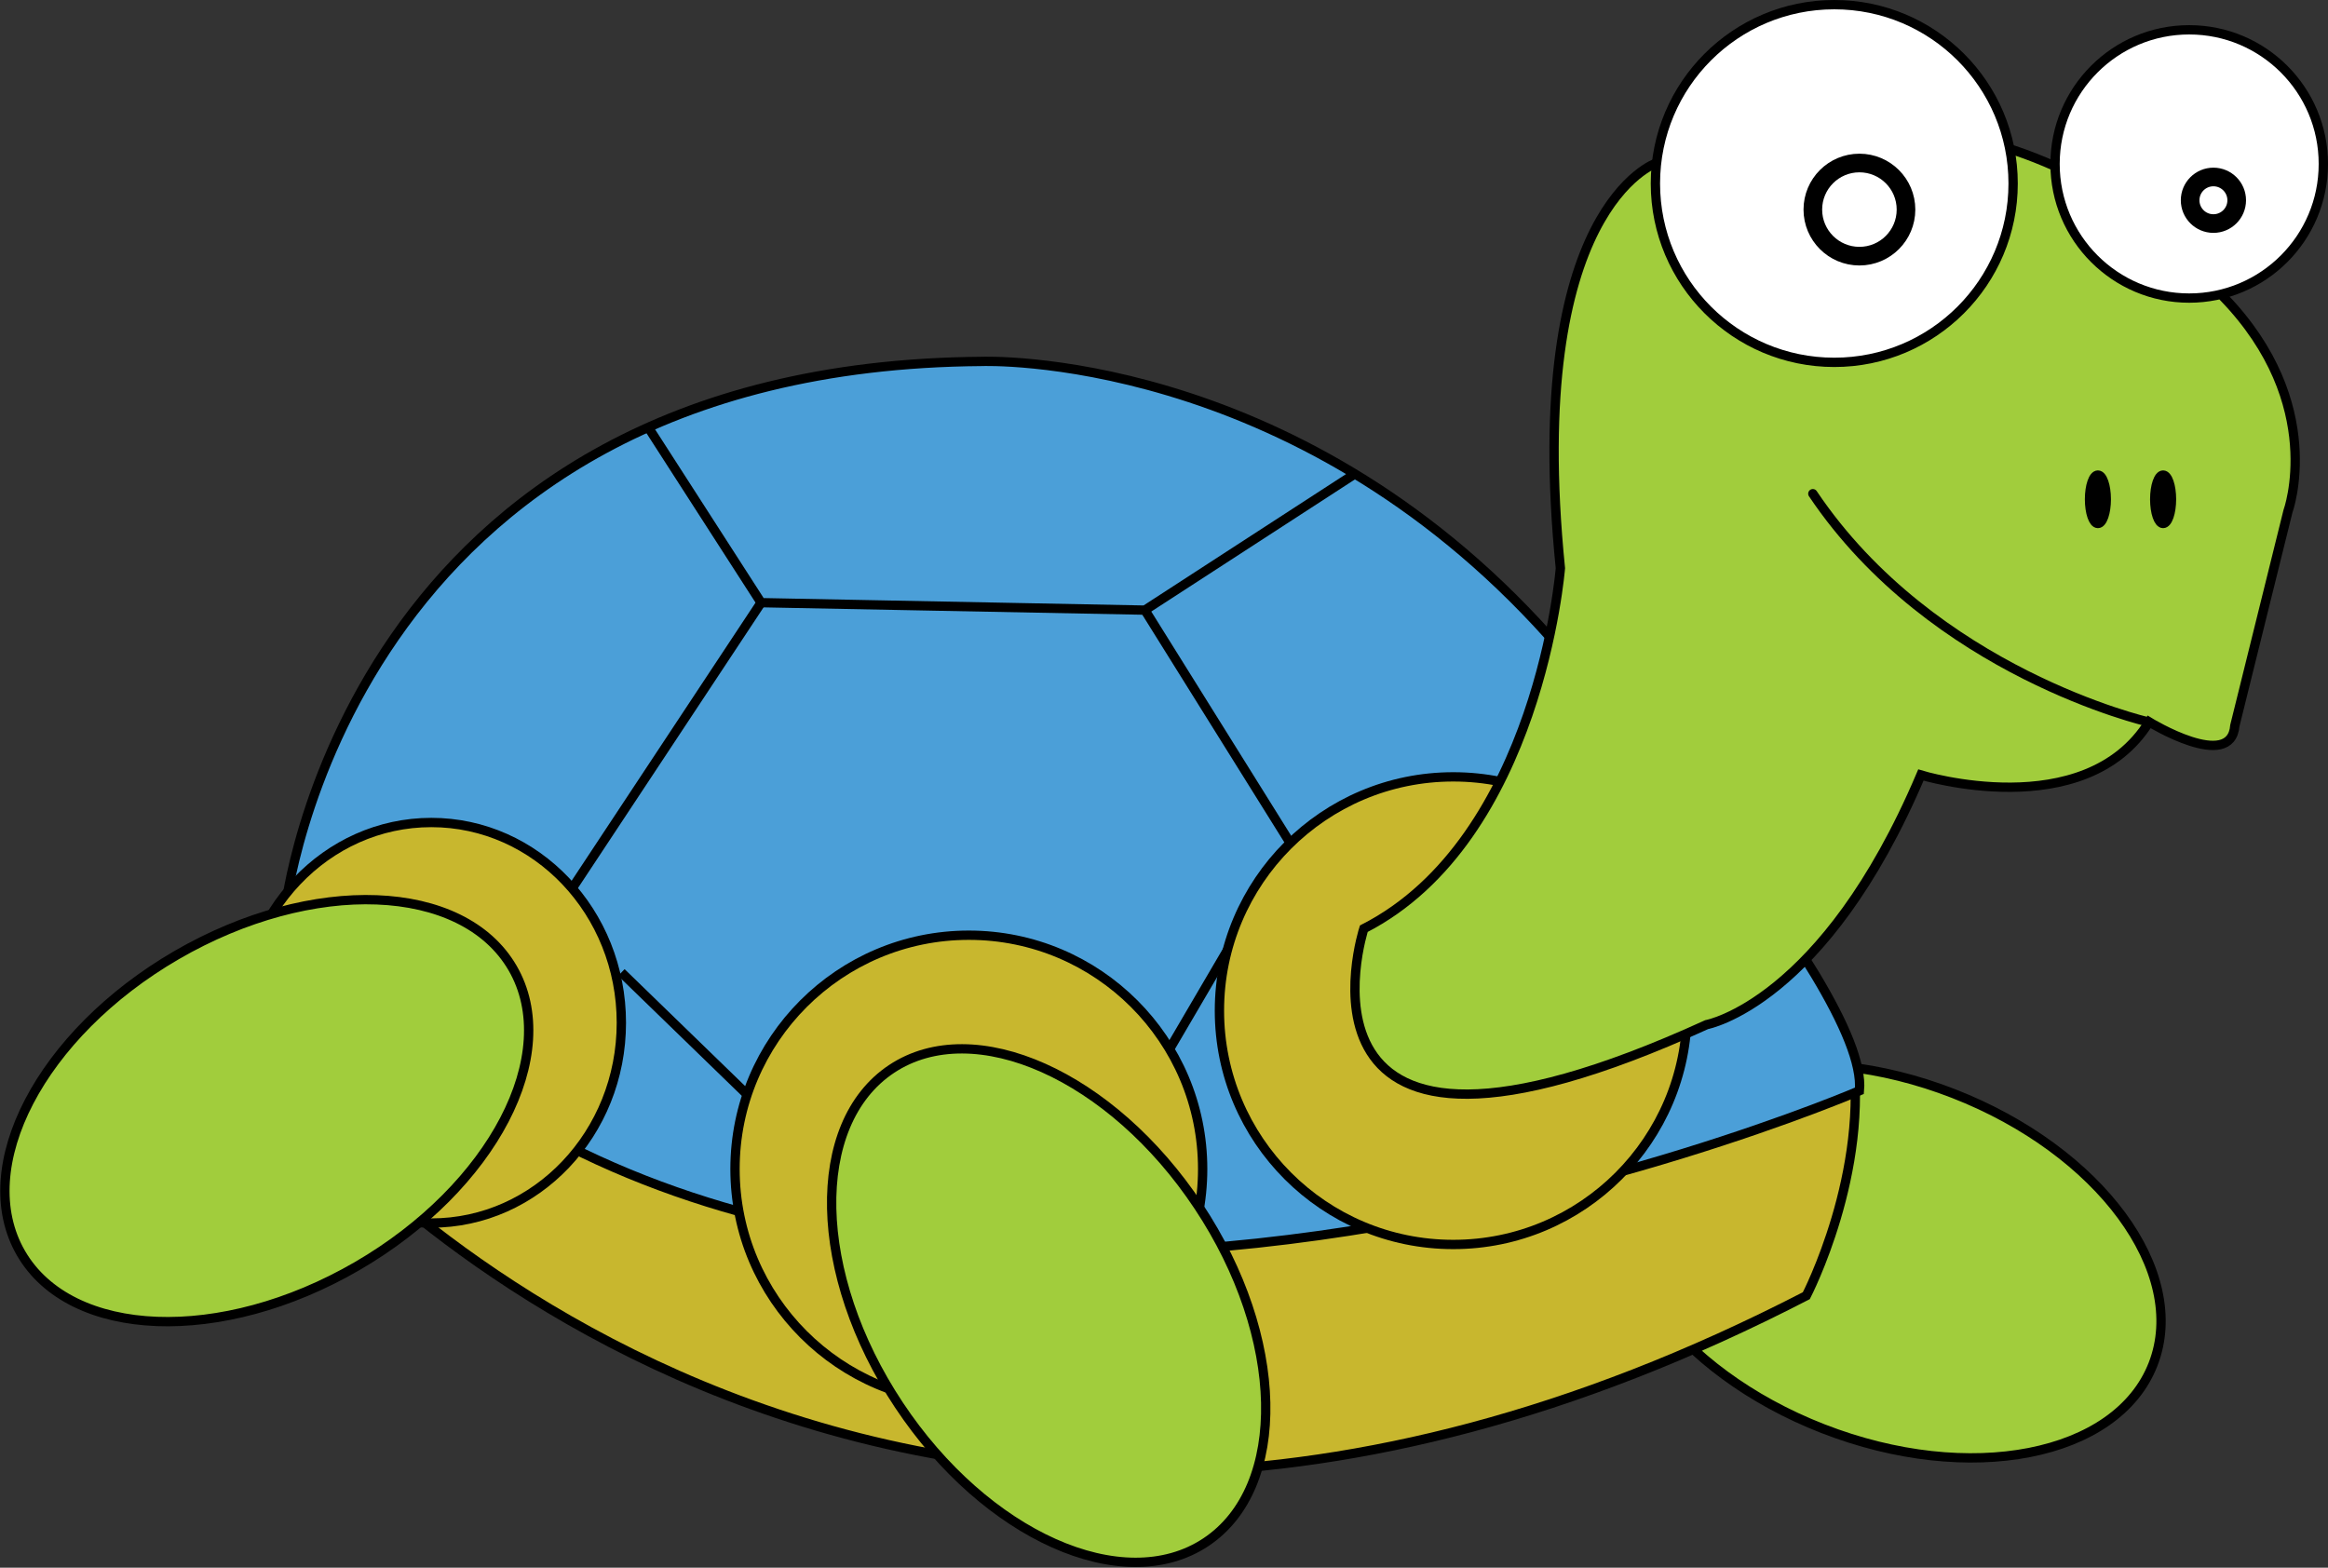 <?xml version="1.0" encoding="utf-8"?>
<!-- Generator: Adobe Illustrator 18.1.1, SVG Export Plug-In . SVG Version: 6.00 Build 0)  -->
<!DOCTYPE svg PUBLIC "-//W3C//DTD SVG 1.1//EN" "http://www.w3.org/Graphics/SVG/1.1/DTD/svg11.dtd">
<svg version="1.1" id="Layer_1" xmlns="http://www.w3.org/2000/svg" xmlns:xlink="http://www.w3.org/1999/xlink" x="0px" y="0px"
	 width="249.9px" height="168.3px" viewBox="0 0 249.9 168.3" style="enable-background:new 0 0 249.9 168.3;" xml:space="preserve"
	>
<rect x="0" y="0" width="249.9" height="168.3" fill="#333333" stroke="none"/>
<style type="text/css">
	.st0{fill:#A1CD3C;stroke:#000000;stroke-miterlimit:10;}
	.st1{fill:#C8B72E;stroke:#000000;stroke-miterlimit:10;}
	.st2{fill:#4B9FD8;stroke:#000000;stroke-miterlimit:10;}
	.st3{fill:none;stroke:#000000;stroke-miterlimit:10;}
	.st4{fill:#FFFFFF;stroke:#000000;stroke-miterlimit:10;}
	.st5{fill:#FFFFFF;stroke:#000000;stroke-width:2;stroke-miterlimit:10;}
	.st6{fill:#A1CD3C;stroke:#000000;stroke-linecap:round;stroke-miterlimit:10;}
	.st7{stroke:#000000;stroke-linecap:round;stroke-miterlimit:10;}
</style>
<ellipse transform="matrix(-0.363 0.932 -0.932 -0.363 402.245 -4.358)" class="st0" cx="202.6" cy="135.2" rx="19.3" ry="30.5"/>
<path class="st1" d="M32.6,119.2c0,0,60.2,72.1,161.3,19.9c0,0,6.9-13.3,4.9-26.5C198.8,112.7,44,64.1,32.6,119.2z"/>
<path class="st2" d="M30.6,97.7c0,0,6.4-58.4,74.8-58.9c0,0,33.3-1.3,60.9,29.5c0,0,34.4,37.4,33.3,48.8
	C199.6,117.1,83.5,167.2,30.6,97.7z"/>
<polyline class="st3" points="122.9,65.5 138.5,90.5 125.5,112.7 "/>
<circle class="st1" cx="156" cy="108.5" r="25.1"/>
<path class="st0" d="M245.6,54.9c0,0,4.2-11.5-6.9-23c0,0-19.9-28.7-60.9-14.4c0,0-14.2,4.8-10.3,43.5c0,0-2.3,29.1-21.1,38.7
	c0,0-10.3,31.8,36.8,10.3c0,0,12.6-2.3,23-26.8c0,0,17.6,5.4,24.5-5.7c0,0,8.8,5.4,9.2,0.4L245.6,54.9z"/>
<circle class="st4" cx="196.9" cy="19.7" r="19.2"/>
<circle class="st4" cx="235" cy="17.6" r="14.4"/>
<circle class="st5" cx="199.6" cy="22.5" r="5"/>
<circle class="st5" cx="237.6" cy="21.5" r="2.5"/>
<path class="st6" d="M230.6,77.5c0,0-23.1-5.3-36-24.5"/>
<ellipse class="st7" cx="225.2" cy="53.6" rx="0.9" ry="2.6"/>
<ellipse class="st7" cx="232.2" cy="53.6" rx="0.9" ry="2.6"/>
<circle class="st1" cx="104" cy="125.5" r="25.1"/>
<ellipse transform="matrix(0.833 -0.553 0.553 0.833 -58.754 85.643)" class="st0" cx="112.6" cy="140.2" rx="19.3" ry="30.5"/>
<ellipse class="st1" cx="46.3" cy="109.8" rx="20.4" ry="21.5"/>
<ellipse transform="matrix(0.502 0.865 -0.865 0.502 117.39 34.656)" class="st0" cx="28.6" cy="119.2" rx="19.3" ry="30.5"/>
<polyline class="st3" points="69.6,45.9 81.7,64.7 122.9,65.5 145.4,50.9 "/>
<line class="st3" x1="81.7" y1="64.7" x2="61.4" y2="95.4"/>
<line class="st3" x1="66.7" y1="104.4" x2="80.2" y2="117.5"/>
<g>
</g>
<g>
</g>
<g>
</g>
<g>
</g>
<g>
</g>
<g>
</g>
<g>
</g>
<g>
</g>
<g>
</g>
<g>
</g>
<g>
</g>
<g>
</g>
<g>
</g>
<g>
</g>
<g>
</g>
</svg>
